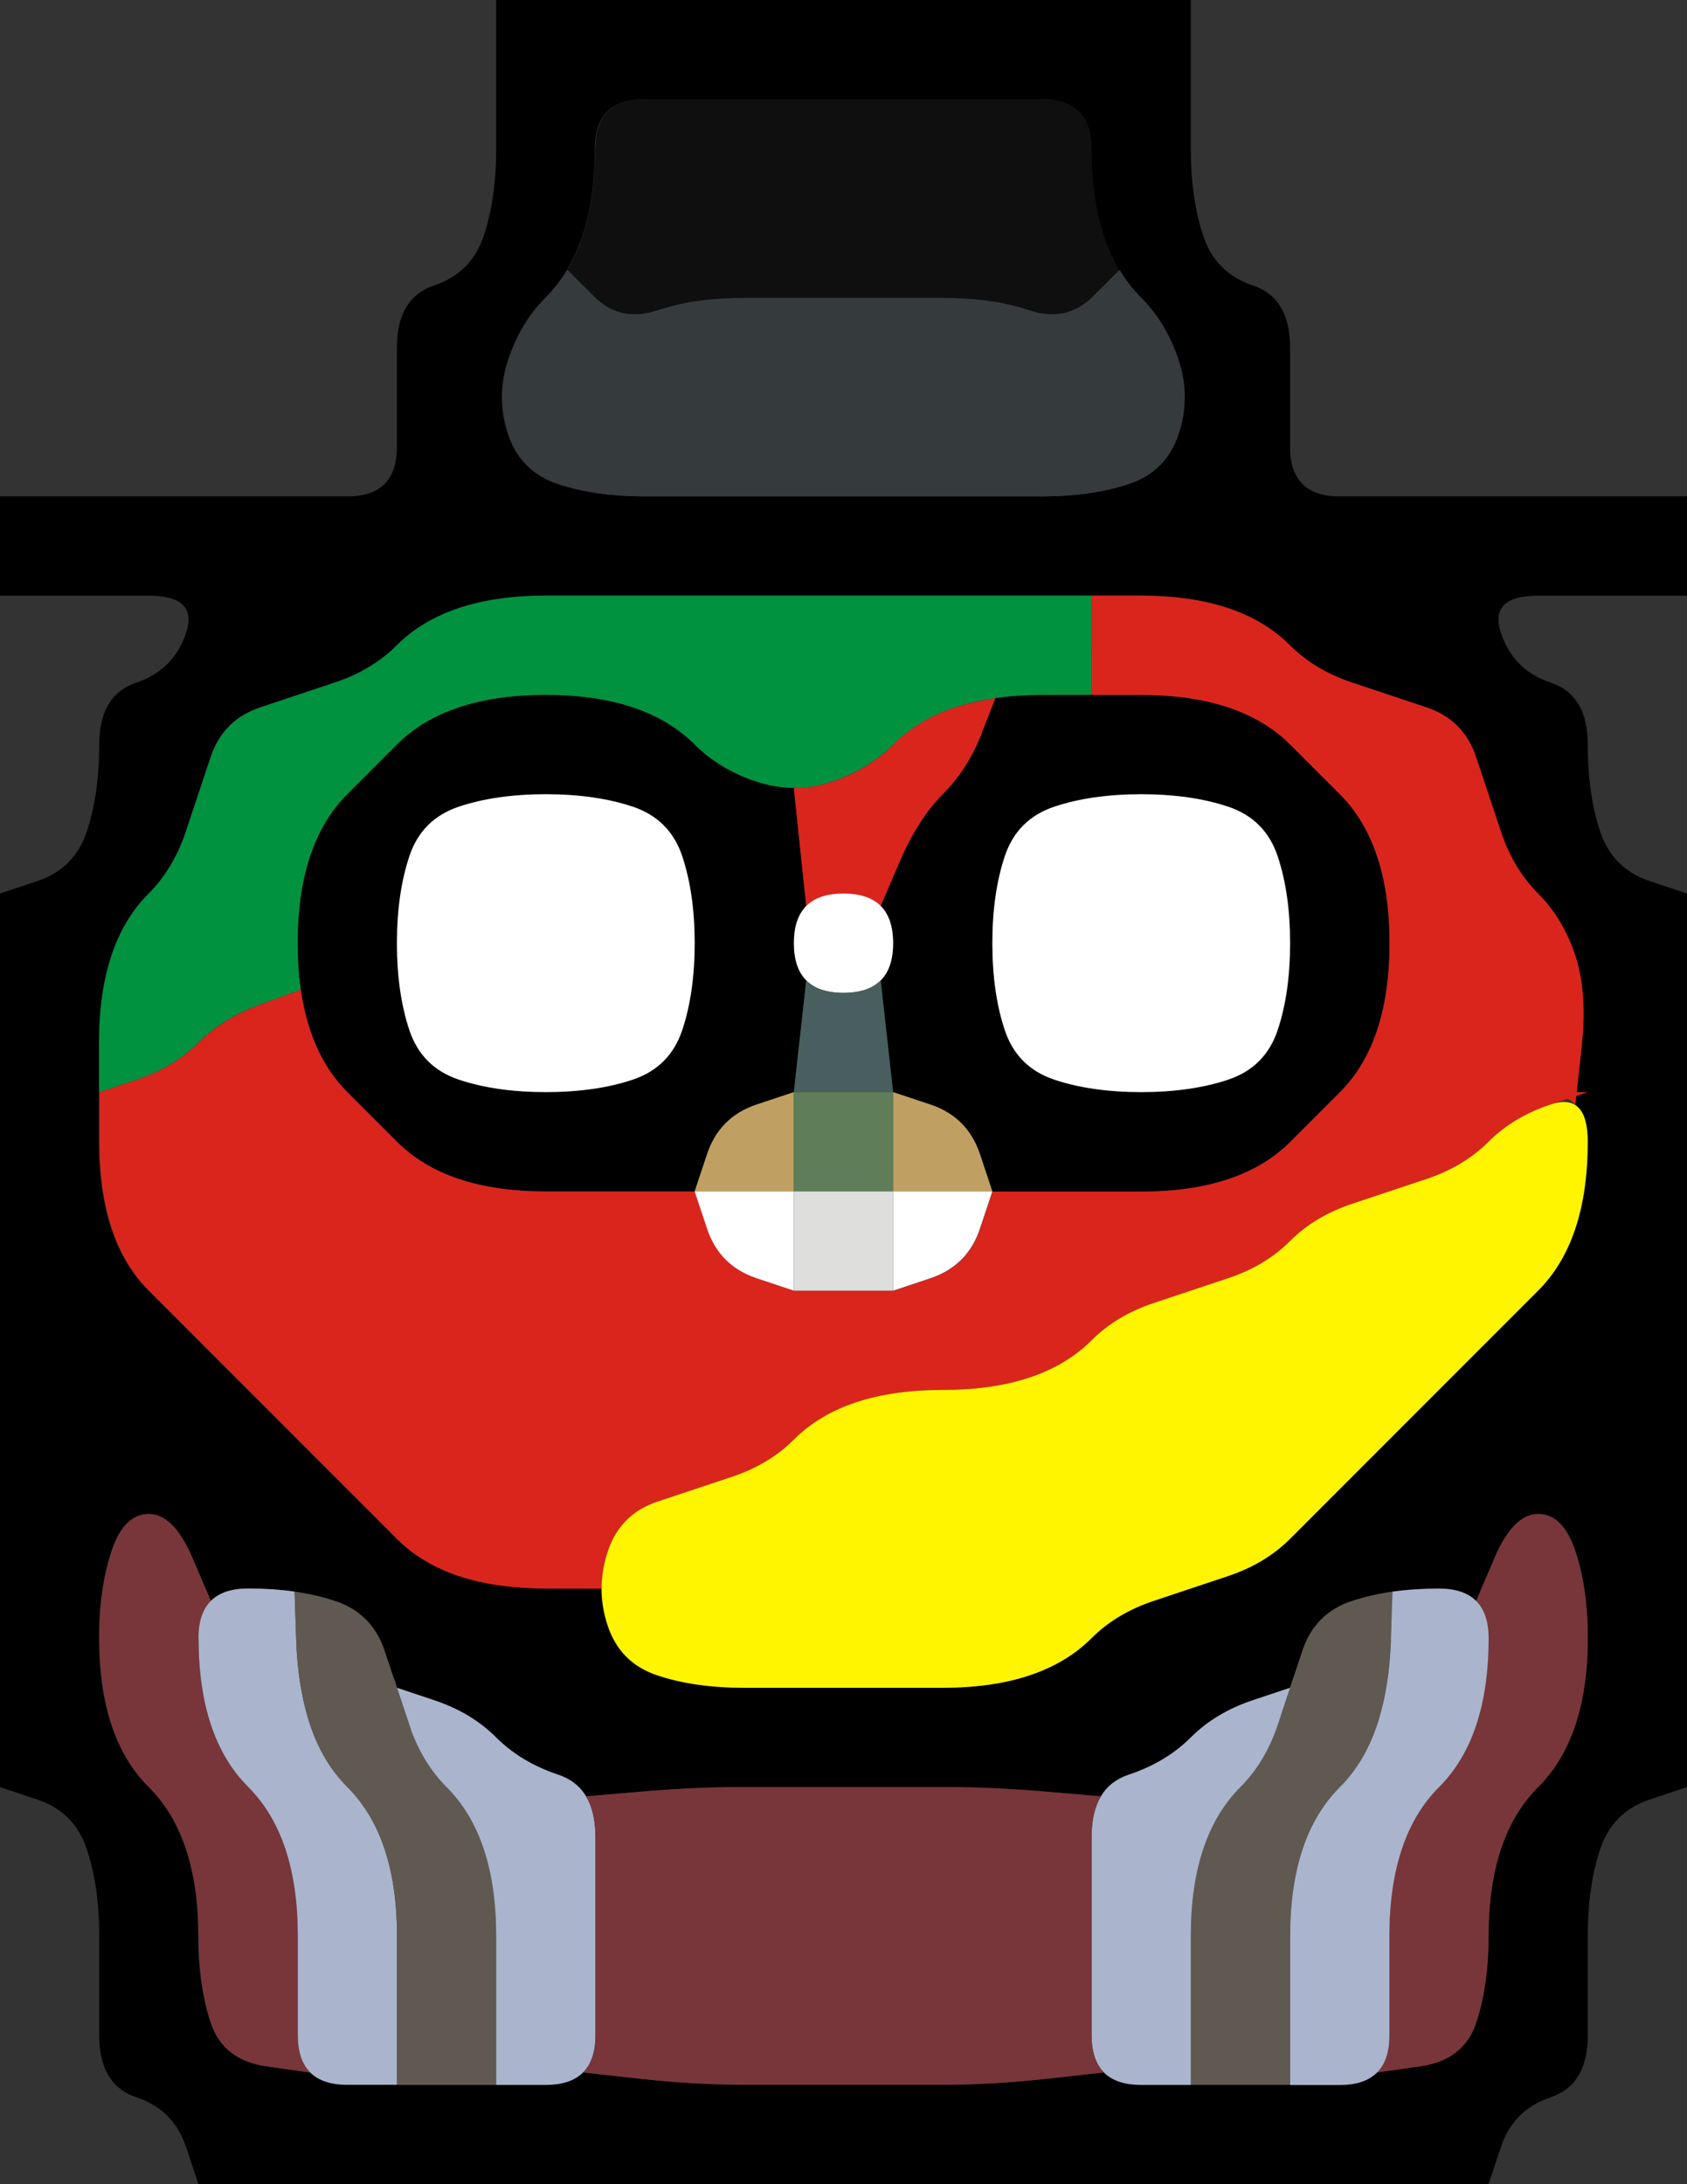 <svg width="17" height="22" version="1.1" viewBox="0 0 17 22" xmlns="http://www.w3.org/2000/svg">
 <rect x="0" y="0" width="17" height="22" fill="#333333" stroke="none"/>
 <g transform="translate(0)">
  <path d="m0 0.5v-0.5h5v0.5q0 0.5 0 1t-0.125 0.875-0.5 0.5-0.375 0.625 0 1-0.5 0.5-1 0-1 0-1 0h-0.5v-4.5" fill-opacity="0"/>
  <path d="m5 0.5v-0.5h7v0.5q0 0.5 0 1t0.125 0.875 0.5 0.5 0.375 0.625 0 1 0.5 0.5 1 0 1 0 1 0h0.5v1h-0.5q-0.5 0-1 0t-0.375 0.375 0.5 0.5 0.375 0.625 0.125 0.875 0.5 0.5l0.375 0.125v9l-0.375 0.125q-0.375 0.125-0.5 0.5t-0.125 0.875 0 1-0.375 0.625-0.5 0.5l-0.125 0.375h-13l-0.125-0.375q-0.125-0.375-0.5-0.5t-0.375-0.625 0-1-0.125-0.875-0.5-0.5l-0.375-0.125v-9l0.375-0.125q0.375-0.125 0.5-0.5t0.125-0.875 0.375-0.625 0.5-0.5-0.375-0.375-1 0h-0.5v-1h0.5q0.5 0 1 0t1 0 1 0 0.5-0.5 0-1 0.375-0.625 0.5-0.5 0.125-0.875 0-1m8.938 20.312-0.062 0.062 0.438-0.062q0.438-0.062 0.562-0.438t0.125-0.875 0.125-0.875 0.375-0.625 0.375-0.625 0.125-0.875-0.125-0.875-0.375-0.375-0.438 0.438l-0.188 0.438 0.125 0.125-0.125-0.125q-0.125-0.125-0.375-0.125h-0.25 0.75-0.5q-0.5 0-0.875 0.125t-0.5 0.5l-0.125 0.375-0.375 0.125q-0.375 0.125-0.625 0.375t-0.625 0.375l-0.375 0.125 0.562-0.188-0.188 0.062q-0.188 0.062-0.281 0.219l-0.094 0.156 0.094-0.156-0.547-0.047q-0.547-0.047-1.047-0.047t-1 0-1 0-1.047 0.047l-0.547 0.047 0.094 0.156-0.094-0.156q-0.094-0.156-0.281-0.219l-0.188-0.062 0.562 0.188-0.375-0.125q-0.375-0.125-0.625-0.375t-0.625-0.375l-0.375-0.125-0.125-0.375q-0.125-0.375-0.5-0.5t-0.875-0.125h-0.5 0.75-0.25q-0.25 0-0.375 0.125l-0.125 0.125 0.125-0.125-0.188-0.438q-0.188-0.438-0.438-0.438t-0.375 0.375-0.125 0.875 0.125 0.875 0.375 0.625 0.375 0.625 0.125 0.875 0.125 0.875 0.562 0.438l0.438 0.062-0.125-0.125 0.125 0.125q0.125 0.125 0.375 0.125h0.25-0.75 0.5q0.5 0 1 0t1 0h0.5-0.75 0.25q0.25 0 0.375-0.125l0.125-0.125-0.125 0.125 0.562 0.062q0.562 0.062 1.062 0.062t1 0 1 0 1.062-0.062l0.562-0.062-0.125-0.125 0.125 0.125q0.125 0.125 0.375 0.125h0.25-0.75 0.5q0.5 0 1 0t1 0h0.5-0.75 0.25q0.25 0 0.375-0.125l0.125-0.125-0.062 0.062m-0.969-3.719 0.219-0.656-0.062 0.188q-0.062 0.188-0.125 0.375l-0.062 0.188 0.031-0.094m-3.469-0.094q0.5 0 0.875-0.125t0.625-0.375 0.625-0.375 0.75-0.25 0.625-0.375 0.5-0.5 0.5-0.5 0.5-0.5 0.5-0.5 0.5-0.5 0.375-0.625 0.125-0.875v-0.5 0.75-0.25q0-0.25-0.125-0.375l-0.125-0.125 0.125 0.125 0.062-0.562q0.062-0.562-0.062-0.938t-0.375-0.625-0.375-0.625-0.25-0.75-0.5-0.5-0.75-0.25-0.625-0.375-0.625-0.375-0.875-0.125-1 0-1 0-1 0-1 0-1 0-1 0-0.875 0.125-0.625 0.375-0.625 0.375-0.75 0.25-0.5 0.5-0.25 0.75-0.375 0.625-0.375 0.625-0.125 0.875 0 1 0.125 0.875 0.375 0.625 0.5 0.5 0.5 0.5 0.5 0.5 0.5 0.5 0.5 0.5 0.625 0.375 0.906 0.125h0.531v-0.188 0.188q0 0.188 0.062 0.375l0.062 0.188-0.188-0.562 0.125 0.375q0.125 0.375 0.5 0.5t0.875 0.125 1 0 1 0m1-12q0.5 0 0.875-0.125t0.5-0.5 0-0.75-0.375-0.625-0.375-0.625-0.125-0.875-0.5-0.5-1 0-1 0-1 0-1 0-0.5 0.5-0.125 0.875-0.375 0.625-0.375 0.625 0 0.75 0.5 0.5 0.875 0.125 1 0 1 0 1 0 1 0m-6.594 11.719 0.156 0.469-0.062-0.188q-0.062-0.188-0.125-0.375l-0.062-0.188 0.094 0.281"/>
  <path d="m12 0.5v-0.5h5v5h-0.5q-0.5 0-1 0t-1 0-1 0-0.5-0.5 0-1-0.375-0.625-0.5-0.5-0.125-0.875 0-1" fill-opacity="0"/>
  <path d="m6 1.5q0-0.5 0.5-0.5t1 0 1 0 1 0 1 0 0.5 0.5 0.125 0.875l0.125 0.375-0.188-0.562 0.062 0.188q0.062 0.188 0.156 0.344l0.094 0.156-0.094-0.156-0.266 0.266q-0.266 0.266-0.641 0.141t-0.875-0.125-1 0-1 0-0.875 0.125-0.641-0.141l-0.266-0.266-0.094 0.156 0.094-0.156q0.094-0.156 0.156-0.344l0.062-0.188-0.188 0.562 0.125-0.375q0.125-0.375 0.125-0.875" fill="#0f0f0f"/>
  <path d="m5.125 3.625q0.125-0.375 0.375-0.625l0.25-0.25-0.375 0.375 0.125-0.125q0.125-0.125 0.219-0.281l0.094-0.156-0.094 0.156 0.266 0.266q0.266 0.266 0.641 0.141t0.875-0.125 1 0 1 0 0.875 0.125 0.641-0.141l0.266-0.266-0.094-0.156 0.094 0.156q0.094 0.156 0.219 0.281l0.125 0.125-0.375-0.375 0.25 0.25q0.25 0.25 0.375 0.625t0 0.75-0.5 0.5-0.875 0.125-1 0-1 0-1 0-1 0-0.875-0.125-0.5-0.5 0-0.75" fill="#353a3d"/>
  <path d="m0 6.5v-0.5h0.5q0.5 0 1 0t0.375 0.375-0.5 0.5-0.375 0.625-0.125 0.875-0.5 0.5l-0.375 0.125v-2.5" fill-opacity="0"/>
  <path d="m4 6.5q0.25-0.25 0.625-0.375t0.875-0.125 1 0 1 0 1 0 1 0 1 0h0.5v1h-0.5q-0.5 0-0.875 0.125t-0.625 0.375-0.625 0.375-0.75 0-0.625-0.375-0.625-0.375-0.875-0.125-0.875 0.125-0.625 0.375-0.5 0.5-0.375 0.625-0.125 0.875v0.5-0.75 0.25q0 0.25 0.031 0.469l0.031 0.219-0.031-0.219-0.391 0.141q-0.391 0.141-0.641 0.391t-0.625 0.375l-0.375 0.125v-0.5q0-0.5 0.125-0.875t0.375-0.625 0.375-0.625 0.25-0.75 0.5-0.5 0.75-0.25 0.625-0.375m-3 4.125v0.625-0.25q0-0.25 0-0.5v-0.25 0.375m9.625-3.625h0.625-0.25q-0.25 0-0.5 0h-0.25 0.375m0.5-1h-0.875 0.25q0.25 0 0.5 0h0.25-0.125" fill="#00923f"/>
  <path d="m11 6.5v-0.5h0.5q0.5 0 0.875 0.125t0.625 0.375 0.625 0.375 0.75 0.25 0.5 0.5 0.25 0.75 0.375 0.625 0.375 0.625 0.062 0.938l-0.062 0.562 0.125 0.125-0.125-0.125q-0.125-0.125-0.375-0.125h-0.25 0.75l-0.375 0.125q-0.375 0.125-0.625 0.375t-0.625 0.375-0.75 0.25-0.625 0.375-0.625 0.375-0.75 0.25-0.625 0.375-0.625 0.375-0.875 0.125-0.875 0.125-0.625 0.375-0.625 0.375-0.75 0.25-0.5 0.5l-0.125 0.375 0.188-0.562-0.062 0.188q-0.062 0.188-0.062 0.375v0.188-0.188h-0.531q-0.531 0-0.906-0.125t-0.625-0.375-0.5-0.5-0.5-0.5-0.5-0.5-0.5-0.5-0.5-0.5-0.375-0.625-0.125-0.875v-0.5l0.375-0.125q0.375-0.125 0.625-0.375t0.641-0.391l0.391-0.141-0.031-0.219 0.031 0.219q0.031 0.219 0.094 0.406l0.062 0.188-0.188-0.562 0.125 0.375q0.125 0.375 0.375 0.625t0.5 0.5 0.625 0.375 0.875 0.125 1 0h0.5l0.125 0.375q0.125 0.375 0.5 0.5l0.375 0.125h1l0.375-0.125q0.375-0.125 0.5-0.5l0.125-0.375h0.5q0.5 0 1 0t0.875-0.125 0.625-0.375 0.5-0.5 0.375-0.625 0.125-0.875-0.125-0.875-0.375-0.625-0.5-0.5-0.625-0.375-0.875-0.125h-0.5v-0.5m-0.125 0.5h0.875-0.25q-0.25 0-0.5 0h-0.25 0.125m-9.875 3.875v0.875-0.25q0-0.25 0-0.5v-0.25 0.125m10.375-4.875h-0.625 0.25q0.25 0 0.5 0h0.25-0.375" fill="#da251d"/>
  <path d="m15.125 6.375q-0.125-0.375 0.375-0.375t1 0h0.5v3l-0.375-0.125q-0.375-0.125-0.5-0.5t-0.125-0.875-0.375-0.625-0.5-0.5" fill-opacity="0"/>
  <g>
   <path d="m4 7.5q0.25-0.25 0.625-0.375t0.875-0.125 0.875 0.125 0.625 0.375 0.625 0.375l0.375 0.125-0.562-0.188 0.188 0.062q0.188 0.062 0.375 0.062h0.188-0.188l0.125 1.188 0.125-0.125-0.125 0.125q-0.125 0.125-0.125 0.375v0.25-0.75 1-0.75 0.25q0 0.25 0.125 0.375l0.125 0.125-0.125-0.125-0.125 1.125-0.375 0.125q-0.375 0.125-0.5 0.5l-0.125 0.375h-0.5q-0.5 0-1 0t-0.875-0.125-0.625-0.375-0.5-0.5-0.375-0.625-0.125-0.875 0.125-0.875 0.375-0.625 0.5-0.5m1.5 3.5q0.5 0 0.875-0.125t0.5-0.5 0.125-0.875-0.125-0.875-0.5-0.5-0.875-0.125-0.875 0.125-0.5 0.5-0.125 0.875 0.125 0.875 0.5 0.5 0.875 0.125"/>
   <path d="m9 7.5q0.25-0.25 0.625-0.375l0.375-0.125-0.562 0.188 0.188-0.062q0.188-0.062 0.406-0.094l0.219-0.031-0.219 0.031-0.141 0.359q-0.141 0.359-0.391 0.609t-0.438 0.688l-0.188 0.438 0.125 0.125-0.125-0.125q-0.125-0.125-0.375-0.125h-0.25 0.75-1 0.75-0.25q-0.25 0-0.375 0.125l-0.125 0.125 0.125-0.125-0.125-1.188h-0.188 0.188q0.188 0 0.375-0.062l0.188-0.062-0.562 0.188 0.375-0.125q0.375-0.125 0.625-0.375" fill="#da251d"/>
   <path d="m9.891 7.391 0.141-0.359-0.219 0.031 0.219-0.031q0.219-0.031 0.469-0.031h0.25-0.75 0.5q0.5 0 1 0t0.875 0.125 0.625 0.375 0.5 0.5 0.375 0.625 0.125 0.875-0.125 0.875-0.375 0.625-0.5 0.5-0.625 0.375-0.875 0.125-1 0h-0.5l-0.125-0.375q-0.125-0.375-0.5-0.5l-0.375-0.125-0.125-1.125-0.125 0.125 0.125-0.125q0.125-0.125 0.125-0.375v-0.25 0.75-1 0.75-0.25q0-0.25-0.125-0.375l-0.125-0.125 0.125 0.125 0.188-0.438q0.188-0.438 0.438-0.688t0.391-0.609m1.609 3.609q0.5 0 0.875-0.125t0.5-0.5 0.125-0.875-0.125-0.875-0.5-0.5-0.875-0.125-0.875 0.125-0.5 0.5-0.125 0.875 0.125 0.875 0.5 0.5 0.875 0.125"/>
  </g>
  <g fill="#fff">
   <path d="m4.125 8.625q0.125-0.375 0.5-0.5t0.875-0.125 0.875 0.125 0.5 0.5 0.125 0.875-0.125 0.875-0.5 0.5-0.875 0.125-0.875-0.125-0.5-0.5-0.125-0.875 0.125-0.875"/>
   <path d="m10.125 8.625q0.125-0.375 0.5-0.5t0.875-0.125 0.875 0.125 0.5 0.5 0.125 0.875-0.125 0.875-0.5 0.5-0.875 0.125-0.875-0.125-0.5-0.5-0.125-0.875 0.125-0.875"/>
   <path d="m8 9.5q0-0.5 0.5-0.5t0.5 0.5-0.5 0.5-0.5-0.5"/>
  </g>
  <g>
   <path d="m8.062 10.438 0.062-0.562-0.125-0.125 0.125 0.125q0.125 0.125 0.375 0.125h0.25-0.75 1-0.75 0.25q0.25 0 0.375-0.125l0.125-0.125-0.125 0.125 0.125 1.125h-1l0.062-0.562" fill="#495f5f"/>
   <path d="m7.125 11.625q0.125-0.375 0.5-0.5l0.375-0.125v1h-1l0.125-0.375m0.5 0.375h0.625-0.25q-0.25 0-0.5 0h-0.25 0.375" fill="#c0a062"/>
   <path d="m8 11.5v-0.5h1v1h-1v-0.5m-0.125 0.5h0.875-0.25q-0.25 0-0.5 0h-0.25 0.125m0.75 0h0.625-0.25q-0.25 0-0.5 0h-0.25 0.375" fill="#5e7d58"/>
   <path d="m9 11.5v-0.5l0.375 0.125q0.375 0.125 0.5 0.5l0.125 0.375h-1v-0.5m-0.125 0.5h0.875-0.25q-0.25 0-0.5 0h-0.25 0.125" fill="#c0a062"/>
   <path d="m15 11.5q0.25-0.25 0.625-0.375t0.375 0.375-0.125 0.875-0.375 0.625-0.5 0.5-0.5 0.5-0.5 0.5-0.5 0.5-0.5 0.5-0.625 0.375-0.75 0.25-0.625 0.375-0.625 0.375-0.875 0.125-1 0-1 0-0.875-0.125-0.5-0.5 0-0.75 0.5-0.5 0.75-0.25 0.625-0.375 0.625-0.375 0.875-0.125 0.875-0.125 0.625-0.375 0.625-0.375 0.75-0.25 0.625-0.375 0.625-0.375 0.75-0.25 0.625-0.375" fill="#fff500"/>
   <path d="m7.125 12.375-0.125-0.375h1v1l-0.375-0.125q-0.375-0.125-0.5-0.5" fill="#fff"/>
   <path d="m8 12.5v-0.5h1v1h-1v-0.5" fill="#dededd"/>
   <path d="m9 12.5v-0.5h1l-0.125 0.375q-0.125 0.375-0.5 0.5l-0.375 0.125v-0.5" fill="#fff"/>
   <path d="m1.125 15.625q0.125-0.375 0.375-0.375t0.438 0.438l0.188 0.438 0.125-0.125-0.125 0.125q-0.125 0.125-0.125 0.375v0.25-0.75 0.5q0 0.5 0.125 0.875t0.375 0.625 0.375 0.625 0.125 0.875 0 1v0.5-0.75 0.25q0 0.25 0.125 0.375l0.125 0.125-0.125-0.125-0.438-0.062q-0.438-0.062-0.562-0.438t-0.125-0.875-0.125-0.875-0.375-0.625-0.375-0.625-0.125-0.875 0.125-0.875" fill="#78363a"/>
   <path d="m15.062 15.688q0.188-0.438 0.438-0.438t0.375 0.375 0.125 0.875-0.125 0.875-0.375 0.625-0.375 0.625-0.125 0.875-0.125 0.875-0.562 0.438l-0.438 0.062-0.125 0.125 0.125-0.125q0.125-0.125 0.125-0.375v-0.25 0.75-0.5q0-0.5 0-1t0.125-0.875 0.375-0.625 0.375-0.625 0.125-0.875v-0.5 0.75-0.25q0-0.25-0.125-0.375l-0.125-0.125 0.125 0.125 0.188-0.438" fill="#78363a"/>
   <path d="m2 16.5q0-0.5 0.5-0.5h0.5-0.75 0.25q0.25 0 0.469 0.031l0.219 0.031-0.219-0.031 0.016 0.484q0.016 0.484 0.141 0.859t0.375 0.625 0.375 0.625 0.125 0.875 0 1v0.5h-0.5q-0.5 0-0.5-0.5t0-1-0.125-0.875-0.375-0.625-0.375-0.625-0.125-0.875m1.625 4.5h0.625-0.25q-0.25 0-0.5 0h-0.25 0.375" fill="#aab4cd"/>
   <path d="m2.984 16.516-0.016-0.484-0.219-0.031 0.219 0.031q0.219 0.031 0.406 0.094l0.188 0.062-0.562-0.188 0.375 0.125q0.375 0.125 0.5 0.5t0.25 0.75 0.375 0.625 0.375 0.625 0.125 0.875 0 1v0.5h-1v-0.5q0-0.5 0-1t-0.125-0.875-0.375-0.625-0.375-0.625-0.141-0.859m0.891 4.484h0.875-0.25q-0.25 0-0.5 0h-0.25 0.125m0.75 0h0.625-0.25q-0.25 0-0.5 0h-0.25 0.375" fill="#605951"/>
   <path d="m13.125 16.625q0.125-0.375 0.5-0.5l0.375-0.125-0.562 0.188 0.188-0.062q0.188-0.062 0.406-0.094l0.219-0.031-0.219 0.031-0.016 0.484q-0.016 0.484-0.141 0.859t-0.375 0.625-0.375 0.625-0.125 0.875 0 1v0.5h-1v-0.5q0-0.5 0-1t0.125-0.875 0.375-0.625 0.375-0.625 0.25-0.75m-1.25 4.375h0.875-0.25q-0.25 0-0.5 0h-0.25 0.125m0.75 0h0.625-0.25q-0.25 0-0.5 0h-0.25 0.375" fill="#605951"/>
  </g>
  <g fill="#aab4cd">
   <path d="m14.016 16.516 0.016-0.484-0.219 0.031 0.219-0.031q0.219-0.031 0.469-0.031h0.25-0.75 0.5q0.5 0 0.5 0.5t-0.125 0.875-0.375 0.625-0.375 0.625-0.125 0.875 0 1-0.5 0.5h-0.5v-0.5q0-0.5 0-1t0.125-0.875 0.375-0.625 0.375-0.625 0.141-0.859m-1.141 4.484h0.875-0.25q-0.25 0-0.5 0h-0.25 0.125"/>
   <path d="m4.125 17.375-0.125-0.375 0.375 0.125q0.375 0.125 0.625 0.375t0.625 0.375 0.375 0.625 0 1 0 1-0.5 0.5h-0.5v-0.5q0-0.5 0-1t-0.125-0.875-0.375-0.625-0.375-0.625m0.75 3.625h0.875-0.25q-0.25 0-0.5 0h-0.25 0.125m-0.906-4.094 0.219 0.656-0.062-0.188q-0.062-0.188-0.125-0.375l-0.062-0.188 0.031 0.094"/>
   <path d="m12 17.5q0.25-0.25 0.625-0.375l0.375-0.125-0.125 0.375q-0.125 0.375-0.375 0.625t-0.375 0.625-0.125 0.875 0 1v0.5h-0.5q-0.5 0-0.5-0.5t0-1 0-1 0.375-0.625 0.625-0.375m-0.375 3.5h0.625-0.25q-0.25 0-0.5 0h-0.25 0.375m1.281-3.719 0.156-0.469-0.062 0.188q-0.062 0.188-0.125 0.375l-0.062 0.188 0.094-0.281"/>
  </g>
  <path d="m0 18.5v-0.5l0.375 0.125q0.375 0.125 0.5 0.5t0.125 0.875 0 1 0.375 0.625 0.5 0.5l0.125 0.375h-2v-3.5" fill-opacity="0"/>
  <path d="m6 18.5v-0.5 0.75-0.25q0-0.25-0.094-0.406l-0.094-0.156 0.094 0.156 0.547-0.047q0.547-0.047 1.047-0.047t1 0 1 0 1.047 0.047l0.547 0.047 0.094-0.156-0.094 0.156q-0.094 0.156-0.094 0.406v0.25-0.75 0.5q0 0.5 0 1t0 1v0.5-0.75 0.25q0 0.25 0.125 0.375l0.125 0.125-0.125-0.125-0.562 0.062q-0.562 0.062-1.062 0.062t-1 0-1 0-1.062-0.062l-0.562-0.062-0.125 0.125 0.125-0.125q0.125-0.125 0.125-0.375v-0.25 0.75-0.5q0-0.5 0-1t0-1" fill="#78363a"/>
  <path d="m16.125 18.625q0.125-0.375 0.5-0.5l0.375-0.125v4h-2l0.125-0.375q0.125-0.375 0.5-0.5t0.375-0.625 0-1 0.125-0.875" fill-opacity="0"/>
 </g>
</svg>
